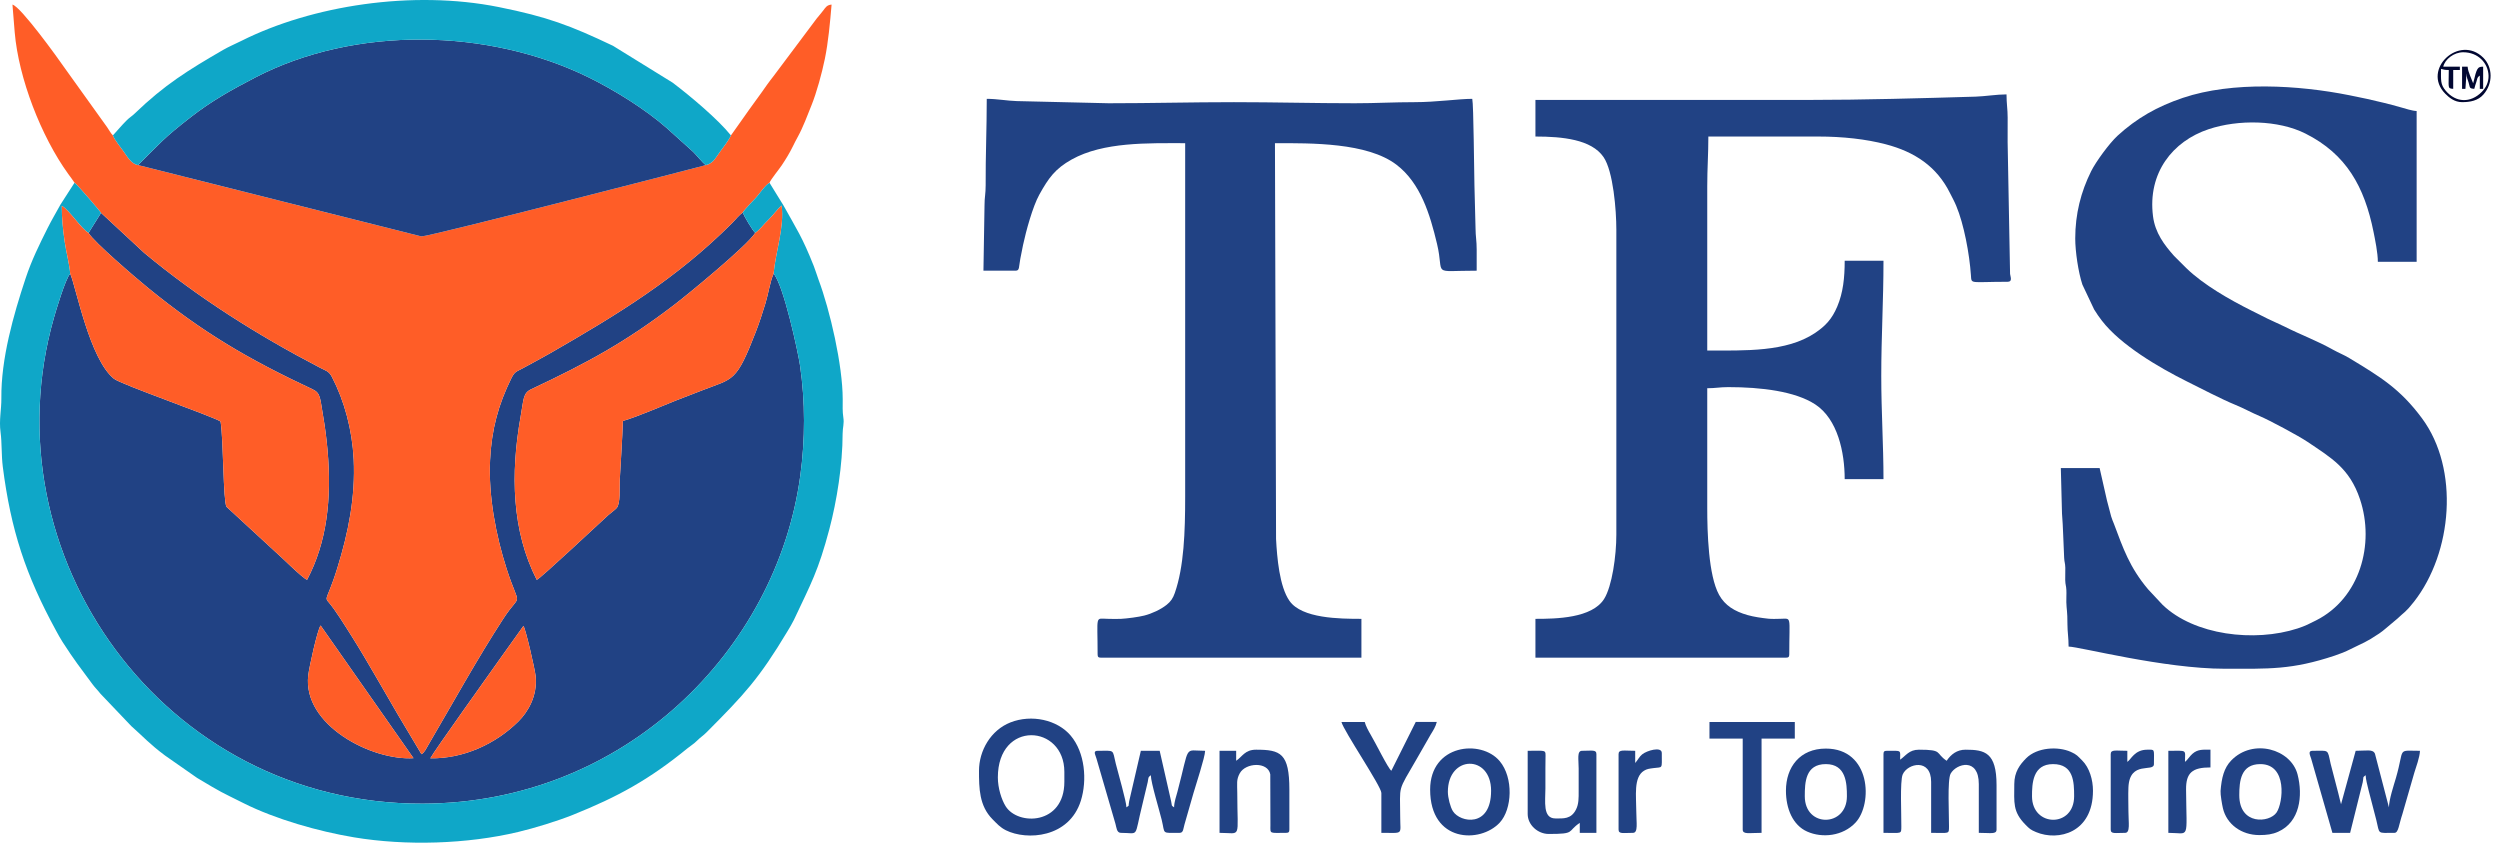 <svg width="178" height="60" viewBox="0 0 178 60" fill="none" xmlns="http://www.w3.org/2000/svg">
<path fill-rule="evenodd" clip-rule="evenodd" d="M29.442 53.983C26.483 54.167 21.538 51.639 21.945 48.087C22.011 47.513 22.6 44.84 22.827 44.534L29.442 53.983H29.442ZM30.639 53.992C30.868 53.529 35.075 47.658 35.605 46.898L37.269 44.567C37.43 44.776 38.098 47.7 38.141 48.164C38.27 49.557 37.592 50.689 36.913 51.364C35.329 52.937 33.045 54.026 30.639 53.992V53.992ZM6.303 16.585C6.684 17.227 9.635 19.759 10.549 20.504C14.44 23.675 17.657 25.565 22.267 27.723C22.854 27.998 22.79 28.406 23.015 29.672C23.151 30.446 23.248 31.231 23.32 32.034C23.631 35.528 23.275 38.609 21.864 41.282C21.491 41.132 19.997 39.613 19.534 39.224L16.127 36.084C15.882 35.679 15.915 31.324 15.704 30.01C15.116 29.633 8.62 27.374 8.113 26.967C6.375 25.569 5.409 20.413 4.999 19.485C4.659 19.827 3.949 22.246 3.842 22.619C-0.978 39.472 11.593 57.267 30.087 57.221C44.452 57.185 55.29 46.304 56.98 33.874C57.333 31.275 57.337 28.61 56.962 26.023C56.839 25.172 55.809 20.33 55.081 19.481C54.828 20.061 54.704 20.934 54.502 21.59C54.285 22.293 54.081 22.938 53.824 23.602C52.413 27.251 52.228 26.921 50.03 27.779C49.395 28.027 48.78 28.258 48.161 28.502C46.933 28.987 45.523 29.618 44.35 29.974C44.306 31.361 44.2 32.794 44.127 34.191C44.098 34.739 44.195 35.84 43.904 36.175C43.78 36.317 43.474 36.528 43.305 36.681C42.516 37.395 38.502 41.172 38.217 41.285C36.444 37.82 36.337 33.759 37.07 29.646C37.289 28.42 37.232 27.991 37.821 27.714C41.821 25.828 44.516 24.376 48.038 21.678C49.005 20.936 53.152 17.537 53.775 16.581C53.588 16.427 52.986 15.4 52.88 15.134C52.587 15.341 52.384 15.626 52.118 15.891C48.177 19.822 44.08 22.331 39.138 25.17C38.487 25.543 37.852 25.874 37.2 26.232C36.762 26.473 36.653 26.44 36.407 26.937C35.494 28.786 34.999 30.559 34.894 32.77C34.773 35.316 35.306 38.126 36.077 40.515C37.04 43.496 37.146 42.041 35.837 44.051C33.989 46.889 32.216 50.111 30.484 53.064C30.351 53.29 30.219 53.59 30.008 53.699L28.355 50.927C27.824 50.002 27.268 49.051 26.733 48.129C26.189 47.19 25.634 46.244 25.078 45.363C24.773 44.88 24.522 44.473 24.218 44.013C24.072 43.792 23.919 43.567 23.771 43.356C22.973 42.223 23.139 43.282 24.019 40.441C24.796 37.933 25.313 35.398 25.18 32.7C25.078 30.623 24.528 28.558 23.632 26.837C23.413 26.416 23.206 26.401 22.787 26.183C18.287 23.841 14.069 21.165 10.275 18.015L7.196 15.158L6.303 16.586L6.303 16.585Z" fill="#214284"/>
<path fill-rule="evenodd" clip-rule="evenodd" d="M5.307 13.01C5.478 13.114 7.152 15.068 7.196 15.157L10.275 18.014C14.07 21.165 18.287 23.841 22.787 26.183C23.206 26.401 23.413 26.416 23.632 26.837C24.528 28.557 25.078 30.623 25.18 32.699C25.313 35.398 24.796 37.933 24.019 40.441C23.139 43.282 22.973 42.222 23.771 43.356C23.919 43.566 24.073 43.792 24.219 44.013C24.523 44.472 24.773 44.88 25.078 45.363C25.634 46.243 26.189 47.19 26.733 48.128C27.268 49.05 27.824 50.001 28.355 50.927L30.009 53.698C30.219 53.59 30.351 53.289 30.484 53.063C32.216 50.111 33.989 46.889 35.837 44.051C37.147 42.04 37.041 43.496 36.078 40.515C35.306 38.126 34.773 35.315 34.894 32.769C34.999 30.559 35.494 28.786 36.407 26.937C36.653 26.44 36.762 26.473 37.2 26.232C37.852 25.873 38.488 25.543 39.138 25.169C44.081 22.33 48.177 19.821 52.118 15.89C52.384 15.626 52.588 15.34 52.88 15.133C52.992 14.946 53.613 14.303 53.838 14.059C54.081 13.795 54.469 13.191 54.789 13.014C54.852 12.812 55.489 12.028 55.658 11.773C55.955 11.326 56.198 10.933 56.447 10.431C56.563 10.197 56.657 10.003 56.796 9.754C57.171 9.081 57.496 8.198 57.777 7.499C58.148 6.578 58.516 5.227 58.73 4.189C58.97 3.028 59.103 1.597 59.209 0.326C58.872 0.354 58.781 0.529 58.61 0.753C58.427 0.995 58.337 1.079 58.149 1.318L55.072 5.425C54.899 5.654 54.791 5.782 54.631 6.009C54.353 6.405 54.071 6.806 53.775 7.206C53.176 8.018 52.629 8.835 52.042 9.642C51.905 9.971 51.455 10.544 51.244 10.831C50.977 11.194 50.766 11.654 50.255 11.755C50.235 11.771 30.574 16.848 30.006 16.833L9.831 11.752C9.356 11.682 9.055 11.143 8.809 10.795C8.591 10.489 8.171 9.975 8.038 9.642C7.889 9.494 7.769 9.262 7.627 9.057L4.628 4.873C4.159 4.193 1.499 0.489 0.887 0.326L1.047 2.297C1.323 5.563 2.924 9.706 4.856 12.382C5.028 12.621 5.152 12.775 5.307 13.01Z" fill="#FF5D27"/>
<path fill-rule="evenodd" clip-rule="evenodd" d="M124.002 7.115H109.323V9.721C111.252 9.721 113.312 9.926 114.173 11.185C114.866 12.198 115.084 14.98 115.084 16.352V38.063C115.084 39.575 114.778 41.742 114.215 42.641C113.35 44.022 110.797 44.062 109.323 44.062V46.826H127.159C127.341 46.826 127.396 46.771 127.396 46.589C127.396 43.814 127.591 44.044 126.769 44.058C126.495 44.062 126.177 44.08 125.908 44.051C125.433 44 124.888 43.924 124.429 43.794C123.507 43.533 122.818 43.113 122.398 42.352C121.635 40.969 121.556 37.873 121.556 36.168V27.642C122.158 27.642 122.436 27.563 123.055 27.563C125.391 27.563 127.814 27.857 129.244 28.793C130.847 29.842 131.342 32.217 131.342 34.115H134.104C134.104 31.691 133.946 29.33 133.946 26.773C133.946 23.95 134.104 21.41 134.104 18.563H131.342C131.342 19.781 131.23 20.838 130.813 21.824C130.432 22.726 129.969 23.212 129.227 23.71C127.194 25.074 124.241 24.957 121.556 24.957V13.273C121.556 11.992 121.635 10.996 121.635 9.721H129.448C131.21 9.721 132.861 9.905 134.263 10.272C136.328 10.813 137.899 11.855 138.839 13.747C138.987 14.044 139.14 14.314 139.28 14.648C139.833 15.96 140.227 18.085 140.33 19.597C140.376 20.26 140.237 20.063 142.943 20.063C143.307 20.063 143.144 19.715 143.117 19.503L142.943 10.115C142.943 9.536 142.942 8.956 142.945 8.377C142.947 7.787 142.864 7.388 142.864 6.721C142.154 6.721 141.334 6.861 140.657 6.881C136.806 6.994 132.655 7.115 128.816 7.115C127.212 7.115 125.607 7.115 124.002 7.115L124.002 7.115Z" fill="#214284"/>
<path fill-rule="evenodd" clip-rule="evenodd" d="M147.757 16.984C147.757 17.911 147.976 19.383 148.266 20.264L149.102 22.033C149.268 22.308 149.457 22.575 149.65 22.827C150.99 24.57 153.701 26.155 155.675 27.142C156.578 27.592 158.215 28.442 159.133 28.815C159.765 29.072 160.305 29.38 160.915 29.637C161.551 29.907 163.635 31.014 164.299 31.462C165.987 32.602 167.291 33.335 168.031 35.545C169.1 38.741 168.025 42.596 164.91 44.169C164.428 44.413 164.147 44.564 163.592 44.745C160.523 45.743 156.224 45.234 153.971 43.058L152.942 41.956C151.626 40.395 151.169 39.046 150.508 37.285C150.441 37.108 150.383 37.006 150.314 36.768C150.195 36.356 150.136 36.047 150.018 35.643L149.493 33.326H146.731L146.814 36.559C146.899 37.587 146.908 38.615 146.968 39.721C146.986 40.068 147.038 40.051 147.05 40.428C147.058 40.714 147.036 41.017 147.044 41.302C147.056 41.679 147.108 41.663 147.126 42.01C147.141 42.291 147.115 42.598 147.123 42.881C147.14 43.46 147.201 43.439 147.202 44.46C147.203 45.003 147.284 45.398 147.284 46.036C148.101 46.054 154.068 47.615 158.411 47.615C161.567 47.615 163.165 47.702 166.236 46.679C166.649 46.541 166.979 46.41 167.355 46.22C168.279 45.754 168.415 45.765 169.398 45.106C169.61 44.964 169.662 44.909 169.844 44.762L170.702 44.041C171.173 43.583 171.266 43.623 171.874 42.846C174.615 39.347 175.126 33.405 172.447 29.785C170.884 27.673 169.462 26.822 167.266 25.494C166.883 25.263 166.519 25.127 166.12 24.904C164.941 24.243 163.882 23.869 162.647 23.247C162.23 23.037 161.878 22.904 161.462 22.695C161.05 22.487 160.696 22.311 160.306 22.115C158.755 21.34 156.893 20.282 155.67 19.094L154.8 18.228C154.102 17.442 153.445 16.589 153.294 15.393C152.903 12.309 154.695 10.051 157.257 9.198C159.361 8.497 162.208 8.534 164.147 9.509C167.059 10.973 168.347 13.289 168.994 16.503C169.105 17.052 169.303 18.01 169.303 18.642H172.065V7.905C171.764 7.898 171.233 7.725 170.914 7.635C170.489 7.514 170.173 7.432 169.729 7.321C168.897 7.113 168.127 6.951 167.27 6.78C163.66 6.059 158.967 5.775 155.422 6.967C153.579 7.588 152.128 8.422 150.774 9.66C150.186 10.198 149.218 11.528 148.888 12.194C148.159 13.665 147.757 15.233 147.757 16.984L147.757 16.984Z" fill="#214284"/>
<path fill-rule="evenodd" clip-rule="evenodd" d="M70.021 19.273H72.309C72.609 19.273 72.532 19.021 72.646 18.425C72.702 18.131 72.783 17.713 72.842 17.438C73.051 16.463 73.525 14.715 73.999 13.858C74.649 12.687 75.123 12.013 76.309 11.353C78.567 10.097 81.715 10.194 84.384 10.194V35.378C84.384 37.869 84.3 40.346 83.647 42.219C83.514 42.601 83.358 42.828 83.067 43.061C82.648 43.396 82.011 43.692 81.467 43.829C81.071 43.929 80.266 44.038 79.807 44.063C79.514 44.078 79.155 44.065 78.857 44.06C77.949 44.045 78.15 43.752 78.15 46.589C78.15 46.771 78.204 46.826 78.386 46.826H96.933V44.062C95.376 44.062 92.696 44.038 91.815 42.788C91.091 41.761 90.925 39.678 90.855 38.379L90.777 10.194C93.363 10.194 97.34 10.14 99.426 11.726C101.143 13.033 101.815 15.26 102.316 17.362C102.87 19.688 101.82 19.273 105.14 19.273C105.14 18.773 105.139 18.273 105.14 17.773C105.142 17.154 105.059 16.809 105.059 16.276L104.98 13.197C104.951 12.218 104.923 7.461 104.825 7.037C103.857 7.037 102.268 7.274 100.721 7.274C99.227 7.273 97.98 7.352 96.459 7.352C93.555 7.352 90.814 7.274 87.857 7.274C84.792 7.274 81.955 7.352 78.939 7.352L72.386 7.197C71.707 7.178 70.993 7.037 70.257 7.037C70.257 9.185 70.168 11.073 70.179 13.195C70.182 13.796 70.096 14.053 70.098 14.614L70.021 19.273L70.021 19.273Z" fill="#214284"/>
<path fill-rule="evenodd" clip-rule="evenodd" d="M9.831 11.752L30.006 16.833C30.574 16.848 50.235 11.771 50.255 11.755C49.962 11.531 49.646 11.102 49.354 10.814L47.444 9.095C45.966 7.796 43.77 6.421 41.886 5.498C34.764 2.012 25.281 1.826 18.159 5.525C16.396 6.44 15.026 7.22 13.612 8.318C11.586 9.889 11.45 10.152 9.831 11.752Z" fill="#214284"/>
<path fill-rule="evenodd" clip-rule="evenodd" d="M54.789 13.014C54.468 13.191 54.081 13.795 53.838 14.059C53.612 14.303 52.992 14.947 52.88 15.133C52.986 15.4 53.588 16.426 53.775 16.581C54.119 16.345 54.347 16 54.715 15.647C55.071 15.306 55.248 14.999 55.651 14.631C55.862 16.148 55.202 18.025 55.08 19.481C55.809 20.33 56.839 25.172 56.962 26.023C57.336 28.609 57.333 31.274 56.98 33.874C55.29 46.303 44.451 57.185 30.087 57.221C11.593 57.267 -0.979 39.472 3.842 22.619C3.949 22.246 4.659 19.827 4.999 19.485C4.942 18.801 4.711 17.937 4.606 17.214C4.489 16.409 4.392 15.506 4.401 14.662C4.894 14.902 5.769 16.28 6.303 16.585L7.196 15.157C7.151 15.068 5.478 13.114 5.306 13.01L4.307 14.563C3.981 15.166 3.701 15.617 3.386 16.247C2.803 17.414 2.256 18.514 1.824 19.816C0.959 22.422 0.067 25.549 0.097 28.352C0.106 29.167 -0.079 29.905 0.04 30.778C0.141 31.514 0.096 32.423 0.198 33.225C0.774 37.742 1.827 40.94 3.992 44.904C4.14 45.175 4.293 45.458 4.453 45.706C5.291 47.008 5.715 47.539 6.58 48.71C6.79 48.994 6.933 49.109 7.156 49.397L9.351 51.701C10.197 52.447 10.651 52.975 11.755 53.796L14.032 55.386C15.902 56.504 15.62 56.324 17.356 57.193C19.621 58.328 22.665 59.193 25.194 59.616C28.904 60.237 33.267 60.101 36.891 59.237C38.075 58.955 39.691 58.458 40.798 58.014C43.999 56.73 46.226 55.503 48.938 53.288C49.197 53.076 49.394 52.973 49.64 52.727C49.892 52.477 50.064 52.386 50.312 52.136C52.981 49.453 54.03 48.347 56.068 44.947C56.214 44.703 56.415 44.373 56.525 44.14C57.746 41.545 58.261 40.657 59.052 37.669C59.582 35.665 59.992 33.096 59.995 30.876C59.996 30.418 60.116 30.18 60.046 29.73C59.978 29.292 60.002 28.896 60.001 28.428C59.998 26 59.1 22.099 58.273 19.894C58.152 19.569 58.068 19.261 57.947 18.957C57.116 16.857 56.718 16.316 55.791 14.64L54.789 13.014L54.789 13.014Z" fill="#0FA7C8"/>
<path fill-rule="evenodd" clip-rule="evenodd" d="M53.775 16.581C53.152 17.537 49.005 20.936 48.038 21.677C44.516 24.376 41.821 25.828 37.821 27.714C37.232 27.991 37.289 28.42 37.07 29.646C36.338 33.759 36.444 37.82 38.218 41.285C38.502 41.172 42.516 37.395 43.305 36.681C43.474 36.528 43.78 36.317 43.904 36.174C44.195 35.84 44.098 34.739 44.127 34.191C44.2 32.794 44.306 31.361 44.35 29.973C45.523 29.618 46.933 28.987 48.161 28.502C48.78 28.258 49.395 28.027 50.03 27.779C52.228 26.921 52.413 27.251 53.824 23.601C54.081 22.938 54.285 22.293 54.502 21.589C54.704 20.934 54.828 20.061 55.081 19.481C55.202 18.025 55.862 16.148 55.651 14.631C55.248 14.999 55.071 15.306 54.715 15.647C54.347 16 54.119 16.345 53.776 16.581L53.775 16.581Z" fill="#FF5D27"/>
<path fill-rule="evenodd" clip-rule="evenodd" d="M4.999 19.485C5.409 20.413 6.375 25.569 8.113 26.967C8.62 27.374 15.117 29.633 15.704 30.01C15.915 31.324 15.882 35.679 16.127 36.084L19.534 39.224C19.997 39.612 21.491 41.132 21.864 41.282C23.275 38.609 23.631 35.528 23.32 32.034C23.248 31.23 23.151 30.446 23.015 29.672C22.79 28.406 22.854 27.998 22.267 27.723C17.657 25.565 14.44 23.675 10.549 20.504C9.635 19.759 6.684 17.227 6.303 16.585C5.769 16.28 4.894 14.902 4.401 14.662C4.392 15.506 4.489 16.409 4.606 17.213C4.711 17.937 4.943 18.801 4.999 19.485V19.485Z" fill="#FF5D27"/>
<path fill-rule="evenodd" clip-rule="evenodd" d="M8.038 9.642C8.17 9.975 8.591 10.489 8.809 10.796C9.055 11.143 9.356 11.682 9.83 11.752C11.45 10.152 11.586 9.889 13.612 8.317C15.026 7.22 16.396 6.44 18.159 5.525C25.281 1.826 34.764 2.012 41.886 5.498C43.77 6.42 45.966 7.796 47.444 9.095L49.354 10.814C49.646 11.102 49.962 11.531 50.255 11.755C50.766 11.654 50.977 11.194 51.244 10.832C51.455 10.544 51.905 9.971 52.042 9.642C51.147 8.516 49.149 6.834 47.891 5.885L43.647 3.262C40.617 1.819 38.968 1.197 35.513 0.503C29.363 -0.731 22.206 0.395 17.197 2.905C16.723 3.143 16.304 3.312 15.878 3.559C13.39 5.001 11.721 6.031 9.59 8.084C9.375 8.291 9.25 8.341 9.034 8.555C8.647 8.938 8.409 9.239 8.038 9.642L8.038 9.642Z" fill="#0FA7C8"/>
<path fill-rule="evenodd" clip-rule="evenodd" d="M29.442 53.983L22.827 44.534C22.6 44.84 22.011 47.513 21.945 48.087C21.538 51.639 26.483 54.167 29.443 53.983H29.442Z" fill="#FF5D27"/>
<path fill-rule="evenodd" clip-rule="evenodd" d="M30.639 53.992C33.045 54.026 35.329 52.937 36.913 51.364C37.592 50.689 38.27 49.557 38.141 48.164C38.098 47.7 37.43 44.776 37.269 44.567L35.605 46.898C35.076 47.658 30.868 53.529 30.639 53.992V53.992Z" fill="#FF5D27"/>
<path fill-rule="evenodd" clip-rule="evenodd" d="M71.047 55.352C71.047 51.256 75.782 51.568 75.782 54.957V55.668C75.782 58.738 72.474 58.809 71.6 57.403C71.307 56.931 71.047 56.111 71.047 55.352H71.047ZM69.705 54.878C69.705 56.126 69.718 57.376 70.67 58.334C70.978 58.643 71.208 58.91 71.624 59.117C73.101 59.853 76.126 59.67 76.959 57.003C77.412 55.55 77.253 53.581 76.233 52.375C75.277 51.244 73.444 50.847 71.946 51.435C70.536 51.989 69.705 53.45 69.705 54.878L69.705 54.878Z" fill="#214284"/>
<path fill-rule="evenodd" clip-rule="evenodd" d="M135.288 54.089C135.288 53.377 135.442 53.457 134.341 53.457C134.159 53.457 134.104 53.512 134.104 53.694V59.299C135.426 59.299 135.368 59.408 135.375 58.834C135.386 58.078 135.268 55.614 135.472 55.142C135.819 54.341 137.497 53.97 137.497 55.668V59.299C138.819 59.299 138.761 59.408 138.769 58.834C138.779 58.085 138.639 55.524 138.886 55.083C139.289 54.362 140.891 53.907 140.891 55.826V59.299C141.749 59.299 142.154 59.42 142.154 59.062V55.905C142.154 53.573 141.321 53.378 139.944 53.378C139.339 53.378 138.91 53.708 138.602 54.168C137.769 53.609 138.369 53.378 136.629 53.378C135.917 53.378 135.691 53.818 135.288 54.089V54.089Z" fill="#214284"/>
<path fill-rule="evenodd" clip-rule="evenodd" d="M166.067 59.299H167.329L168.226 55.696C168.307 55.31 168.192 55.371 168.434 55.194C168.441 55.498 168.566 55.927 168.639 56.252L169.192 58.384C169.452 59.434 169.217 59.299 170.486 59.299C170.775 59.299 170.796 58.721 171.049 57.968L171.897 55.026C172.02 54.629 172.291 53.897 172.301 53.457C170.623 53.457 171.228 53.193 170.593 55.38C170.435 55.924 170.104 56.902 170.091 57.483L169.096 53.663C168.942 53.322 168.524 53.457 167.724 53.457L166.682 57.262C166.645 57.147 166.652 57.154 166.617 57.011C166.575 56.841 166.542 56.701 166.493 56.504L165.94 54.373C165.703 53.308 165.858 53.457 164.646 53.457C164.306 53.457 164.478 53.776 164.555 54.017L166.067 59.299Z" fill="#214284"/>
<path fill-rule="evenodd" clip-rule="evenodd" d="M79.807 59.299C81.151 59.299 80.725 59.732 81.338 57.278L81.718 55.684C81.775 55.393 81.726 55.349 81.938 55.194C81.95 55.741 82.546 57.686 82.712 58.367C82.97 59.42 82.661 59.299 83.99 59.299C84.27 59.299 84.245 58.992 84.336 58.698L84.969 56.49C85.143 55.881 85.794 53.927 85.805 53.457C84.255 53.457 84.743 52.937 83.832 56.378C83.745 56.71 83.604 57.079 83.595 57.483C83.372 57.32 83.465 57.426 83.387 57.06L82.569 53.457H81.228L80.397 57.048C80.311 57.447 80.456 57.297 80.202 57.483C80.192 57.038 79.621 55.085 79.444 54.373C79.183 53.322 79.418 53.457 78.15 53.457C77.804 53.457 77.989 53.728 78.068 54.007L79.421 58.658C79.494 58.905 79.501 59.299 79.807 59.299V59.299Z" fill="#214284"/>
<path fill-rule="evenodd" clip-rule="evenodd" d="M128.501 56.694C128.501 55.719 128.538 54.404 130 54.404C131.452 54.404 131.5 55.791 131.5 56.694C131.5 58.902 128.501 58.95 128.501 56.694ZM127.159 56.299C127.159 57.574 127.643 58.751 128.67 59.208C129.746 59.688 131.21 59.535 132.113 58.57C133.357 57.24 133.214 53.299 130 53.299C128.16 53.299 127.159 54.609 127.159 56.299V56.299Z" fill="#214284"/>
<path fill-rule="evenodd" clip-rule="evenodd" d="M144.679 56.694C144.679 55.792 144.723 54.404 146.179 54.404C147.651 54.404 147.678 55.698 147.678 56.694C147.678 58.95 144.679 58.902 144.679 56.694ZM143.417 55.826C143.417 57.133 143.284 57.783 144.224 58.728C144.499 59.005 144.571 59.079 144.969 59.246C146.553 59.91 149.02 59.298 149.02 56.299C149.02 55.52 148.769 54.659 148.252 54.147C147.929 53.827 147.88 53.73 147.443 53.534C146.535 53.127 145.047 53.202 144.263 53.988C143.816 54.437 143.417 54.965 143.417 55.826H143.417Z" fill="#214284"/>
<path fill-rule="evenodd" clip-rule="evenodd" d="M103.088 56.378C103.088 53.748 106.166 53.704 106.166 56.299C106.166 58.963 103.962 58.574 103.447 57.757C103.266 57.471 103.088 56.803 103.088 56.378ZM101.826 56.22C101.826 60.003 105.392 60.064 106.78 58.572C107.669 57.617 107.773 55.375 106.776 54.19C105.446 52.609 101.826 53.002 101.826 56.22V56.22Z" fill="#214284"/>
<path fill-rule="evenodd" clip-rule="evenodd" d="M159.437 56.615C159.437 55.614 159.543 54.404 160.937 54.404C162.883 54.404 162.559 57.164 162.092 57.849C161.585 58.592 159.437 58.772 159.437 56.615ZM160.858 59.457C161.396 59.457 161.788 59.406 162.201 59.222C163.761 58.527 163.974 56.652 163.588 55.147C163.122 53.33 160.408 52.548 158.863 54.146C158.344 54.683 158.177 55.39 158.104 56.313C158.085 56.563 158.211 57.291 158.271 57.545C158.54 58.695 159.601 59.457 160.858 59.457H160.858Z" fill="#214284"/>
<path fill-rule="evenodd" clip-rule="evenodd" d="M98.353 56.457V59.299C99.966 59.299 99.697 59.465 99.695 58.194C99.691 55.806 99.468 56.468 100.882 54.013L101.86 52.307C102.035 52.02 102.221 51.741 102.299 51.404H100.8L99.063 54.878C98.825 54.703 97.952 52.911 97.597 52.319C97.451 52.074 97.232 51.673 97.169 51.405H95.512C95.654 52.016 98.353 55.995 98.353 56.457L98.353 56.457Z" fill="#214284"/>
<path fill-rule="evenodd" clip-rule="evenodd" d="M88.015 54.168V53.457H86.831V59.299C88.432 59.299 88.096 59.825 88.094 56.457C88.093 55.796 88.016 55.523 88.272 55.057C88.69 54.297 90.272 54.213 90.444 55.132L90.454 58.754C90.449 59.399 90.365 59.299 91.566 59.299C91.748 59.299 91.803 59.244 91.803 59.062V56.22C91.803 53.637 91.184 53.378 89.435 53.378C88.632 53.378 88.457 53.872 88.015 54.168V54.168Z" fill="#214284"/>
<path fill-rule="evenodd" clip-rule="evenodd" d="M108.771 57.957C108.771 58.738 109.495 59.378 110.27 59.378C112.217 59.378 111.543 59.216 112.48 58.589V59.299H113.664V53.694C113.664 53.357 113.361 53.457 112.638 53.457C112.265 53.457 112.401 54.07 112.401 54.72C112.401 55.247 112.399 55.773 112.401 56.299C112.403 56.845 112.406 57.24 112.221 57.619C111.869 58.342 111.299 58.273 110.744 58.273C109.825 58.273 110.033 57.05 110.033 56.141C110.033 55.667 110.033 55.194 110.033 54.72C110.033 54.48 110.038 54.242 110.04 54.003C110.045 53.346 110.146 53.457 108.771 53.457V57.957V57.957Z" fill="#214284"/>
<path fill-rule="evenodd" clip-rule="evenodd" d="M121.713 52.589H124.081V59.062C124.081 59.427 124.525 59.299 125.423 59.299V52.589H127.79V51.405H121.714V52.589H121.713Z" fill="#214284"/>
<path fill-rule="evenodd" clip-rule="evenodd" d="M151.466 54.247V53.457C150.651 53.457 150.283 53.343 150.283 53.694V59.062C150.283 59.399 150.585 59.299 151.308 59.299C151.691 59.299 151.545 58.554 151.545 57.799C151.545 57.238 151.519 56.614 151.544 56.061C151.631 54.112 153.36 55.017 153.36 54.404C153.36 53.292 153.455 53.378 152.887 53.378C151.985 53.378 151.738 54.065 151.466 54.247Z" fill="#214284"/>
<path fill-rule="evenodd" clip-rule="evenodd" d="M116.426 54.326V53.457C115.61 53.457 115.242 53.343 115.242 53.694V59.062C115.242 59.399 115.545 59.299 116.268 59.299C116.651 59.299 116.505 58.554 116.505 57.799C116.505 56.688 116.292 55.343 117.054 54.875C117.261 54.748 117.403 54.732 117.734 54.688C118.408 54.597 118.32 54.801 118.32 53.615C118.32 53.122 117.245 53.443 116.919 53.714C116.714 53.883 116.626 54.095 116.426 54.326L116.426 54.326Z" fill="#214284"/>
<path fill-rule="evenodd" clip-rule="evenodd" d="M155.57 54.247C155.57 53.339 155.783 53.457 154.386 53.457V59.299C155.942 59.299 155.678 59.904 155.648 56.219C155.638 55.014 156.093 54.641 157.385 54.641V53.378C156.876 53.378 156.49 53.326 156.1 53.672C155.887 53.86 155.745 54.119 155.57 54.247V54.247Z" fill="#214284"/>
<path fill-rule="evenodd" clip-rule="evenodd" d="M175.379 3.721C176.448 3.721 177.156 4.497 177.184 5.385C177.198 5.846 177.003 6.243 176.703 6.545C175.904 7.35 174.865 7.317 174.137 6.463C173.743 6 173.801 5.705 173.801 4.905C174.033 4.959 174.042 4.984 174.353 4.984C174.353 6.298 174.244 6.291 174.669 6.326V4.984H175.142V4.747H173.959C174.082 4.216 174.721 3.721 175.379 3.721H175.379ZM175.3 7.273C175.885 7.273 176.431 7.167 176.814 6.735C177.524 5.936 177.483 4.777 176.808 4.107C175.111 2.423 172.403 4.933 174.094 6.664C174.376 6.953 174.764 7.273 175.3 7.273Z" fill="#010731"/>
<path fill-rule="evenodd" clip-rule="evenodd" d="M175.3 6.326H175.537L175.616 5.221C175.616 5.515 175.697 5.663 175.761 5.865C175.88 6.24 175.783 6.294 176.168 6.326C176.211 6.142 176.265 5.993 176.314 5.84C176.409 5.544 176.356 5.53 176.563 5.379V6.326H176.8V4.747C176.407 4.756 176.353 4.8 176.089 5.931L175.862 5.369C175.785 5.138 175.717 5.014 175.695 4.747H175.3V6.326V6.326Z" fill="#010731"/>
</svg>
